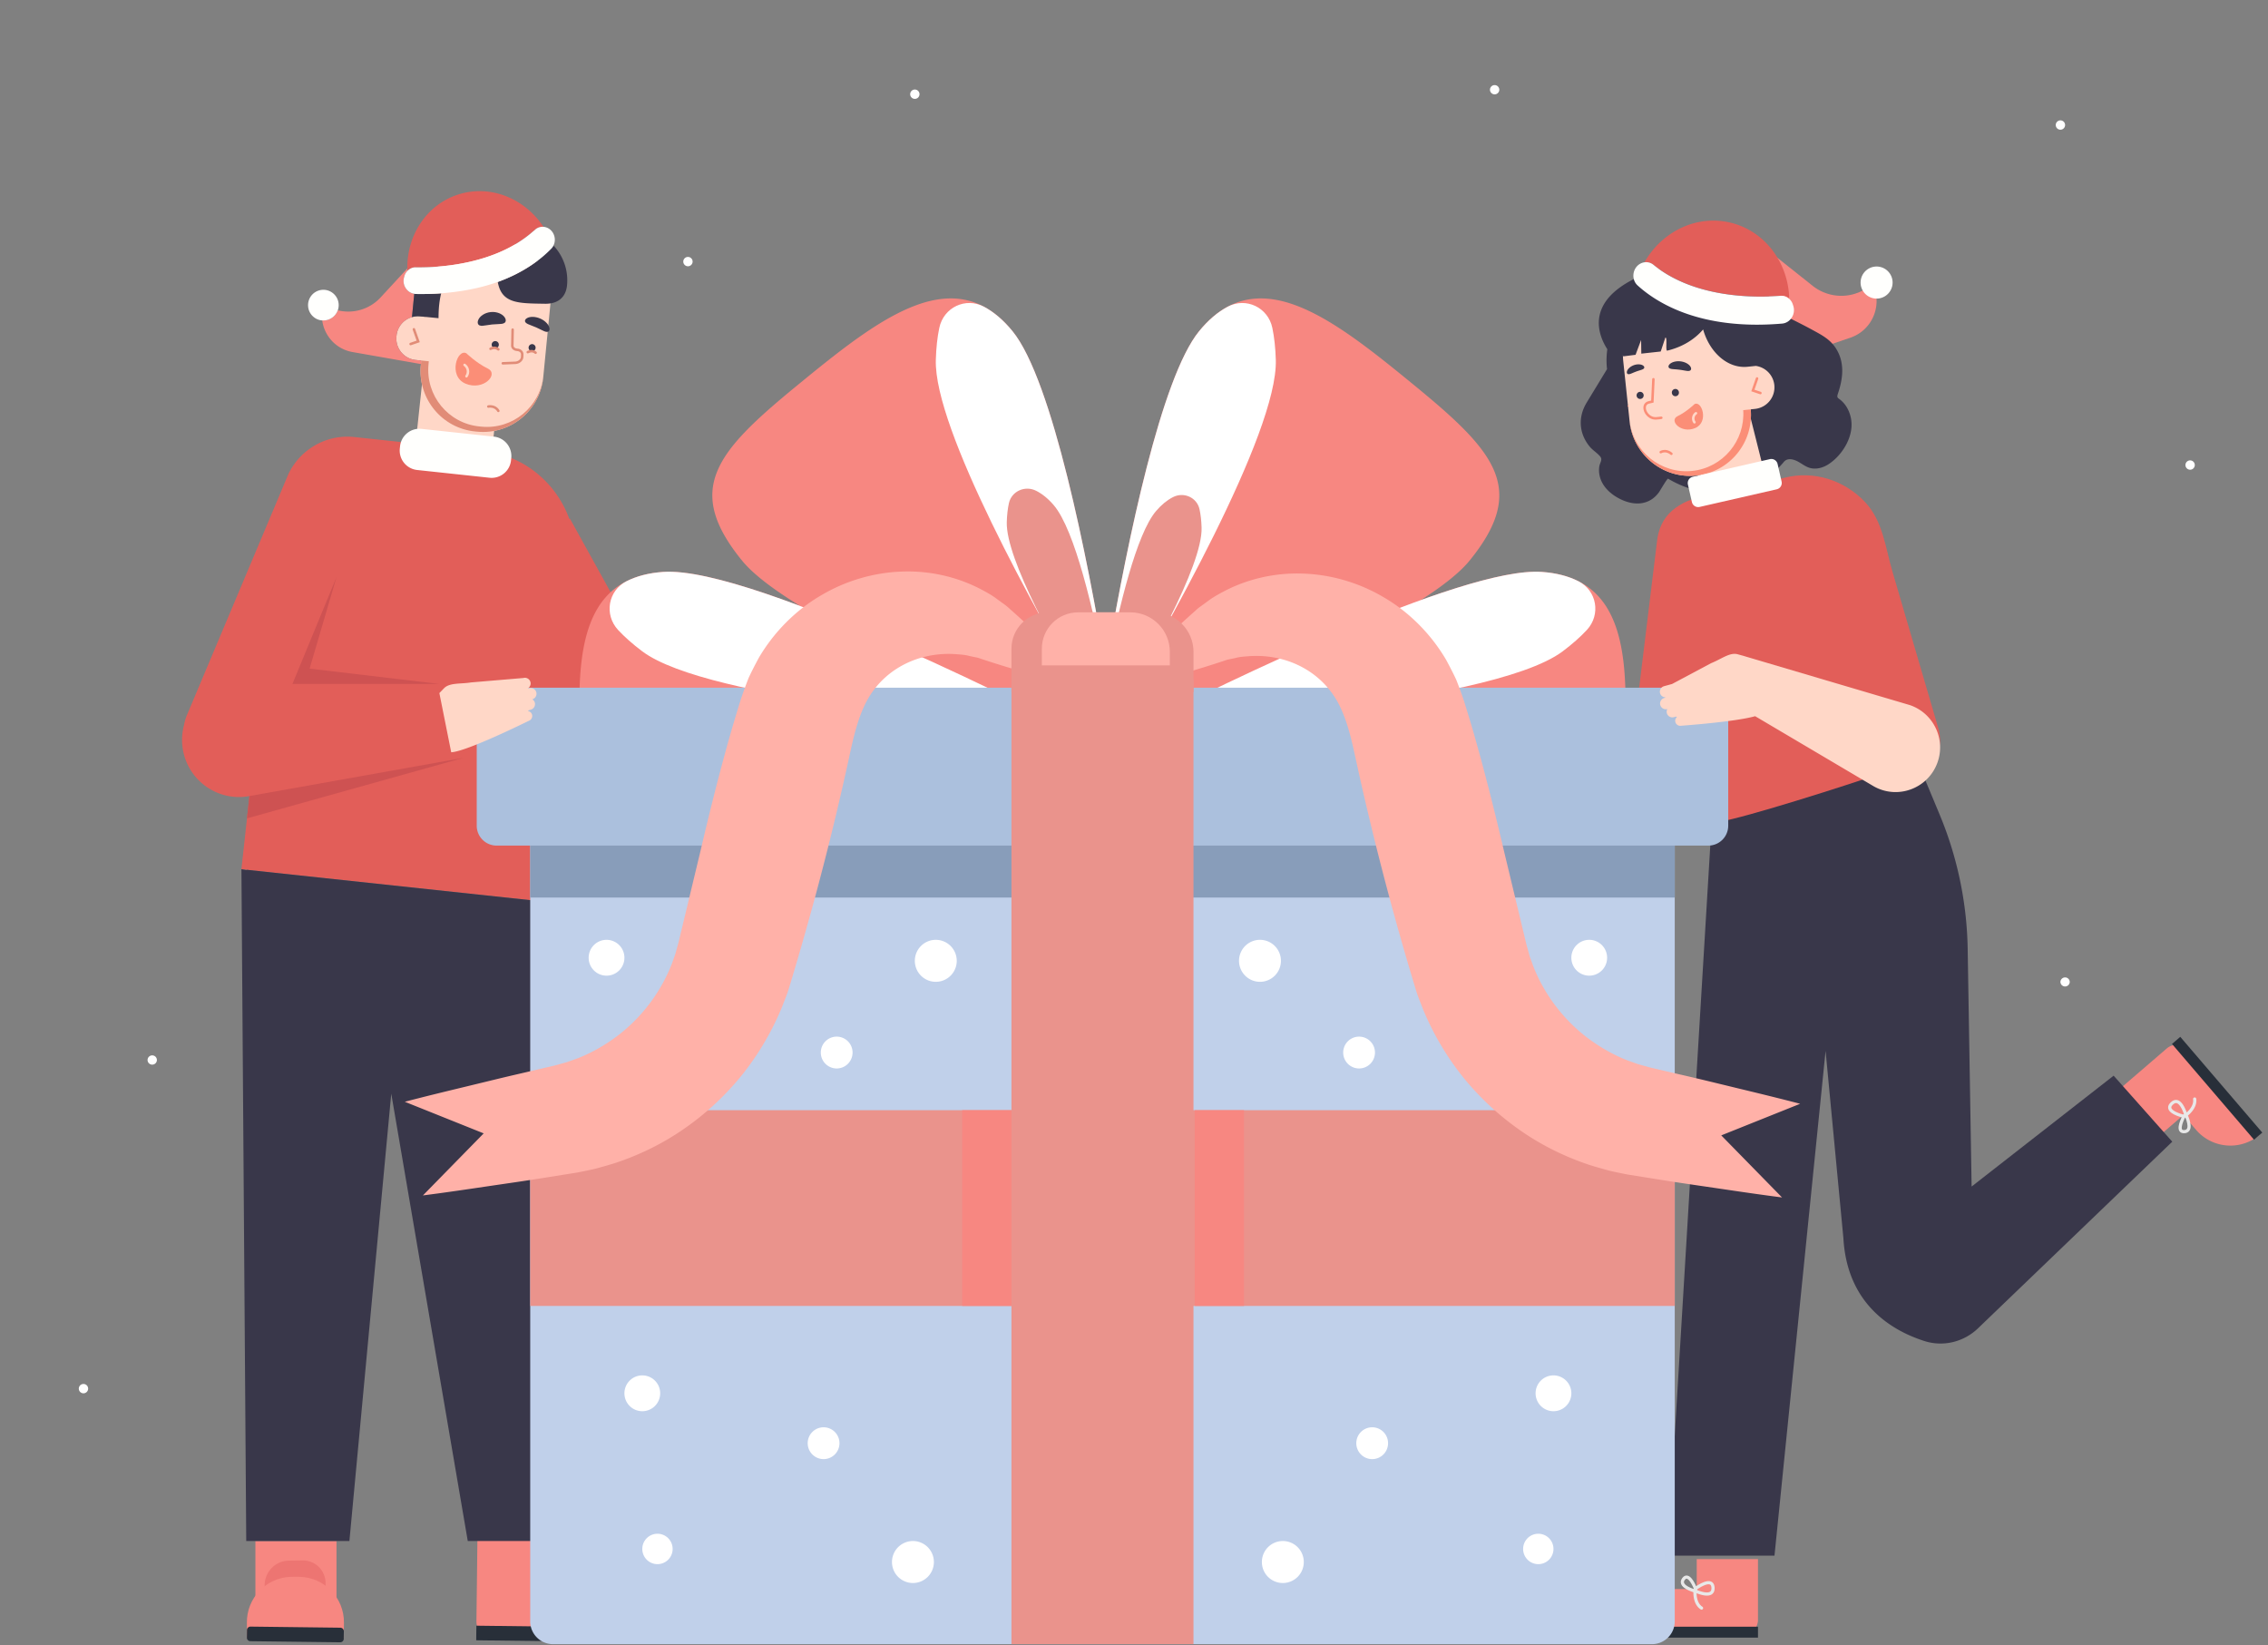 <svg xmlns="http://www.w3.org/2000/svg" width="455" height="330">
  <rect width="100%" height="100%" fill="#808080" stroke="none"/>
  <g fill="none" fill-rule="evenodd">
    <path fill="#FFF" d="M438.441 93.239a.936.936 0 1 0 1.87 0 .936.936 0 0 0-1.87 0M413.357 196.94a.934.934 0 1 0 1.869 0 .936.936 0 0 0-1.869 0m-.936-171.86a.936.936 0 1 0 1.872 0 .936.936 0 0 0-1.872 0m-113.507-7.12a.936.936 0 1 0 1.871 0 .936.936 0 0 0-1.87 0m-116.317.936a.936.936 0 1 0 1.872.003.936.936 0 0 0-1.872-.003M137.08 52.429a.936.936 0 1 0 1.87 0 .936.936 0 0 0-1.87 0M29.604 212.587a.936.936 0 1 0 1.871 0 .936.936 0 0 0-1.87 0m-13.794 65.954a.936.936 0 1 0 1.872.003.936.936 0 0 0-1.872-.003"/>
    <path fill="#FFD7C7" d="M100.225 48.268l-.385-.039c-.06-.005-.118-.002-.177-.007-.061-.008-.118-.02-.178-.027l-.41-.04c-6.669-.657-12.605 4.23-13.26 10.912l-.44 4.5-1.112-.11a4.275 4.275 0 0 0-1.614.156 4.312 4.312 0 0 0-3.1 3.724l-.015.145a4.32 4.32 0 0 0 3.871 4.724l1.113.11-.07.713-.022.229a12.151 12.151 0 0 0 .23 3.804l-1.364 12.79c-.444 4.164 2.564 7.9 6.72 8.346l.255.027c4.156.444 7.884-2.57 8.329-6.735l.538-5.057c5.173-.965 9.31-5.246 9.85-10.758l.412-4.216.302-3.093.748-7.624c.615-6.274-3.962-11.859-10.221-12.474"/>
    <path fill="#39374A" d="M100.073 69.178a.718.718 0 1 1-1.428-.14.718.718 0 0 1 1.428.14"/>
    <path stroke="#E18C77" stroke-linecap="round" stroke-width=".5" d="M102.843 66.119l-.066 3.314c.082.421.478.72.987.74.591.025 1.02.418 1.008.926l-.014.485c-.017.618-.645 1.162-1.373 1.191l-2.519.1"/>
    <path fill="#39374A" d="M107.449 69.813a.715.715 0 0 1-.783.644.719.719 0 0 1 .14-1.43c.394.04.682.391.643.786"/>
    <path stroke="#E18C77" stroke-linecap="round" stroke-width=".5" d="M97.966 81.545s1.336-.277 2.009.873"/>
    <path fill="#39374A" d="M96.222 65.278c.363.144.807.048 1.24-.017.434-.075.874-.138 1.256-.176.385-.038.827-.065 1.269-.077.435-.024.891-.019 1.215-.232.313-.2.402-.693-.044-1.242-.42-.536-1.435-1.064-2.706-.94-1.27.132-2.152.85-2.45 1.46-.32.626-.129 1.091.22 1.224m13.517 1.295c-.353-.001-.723-.208-1.09-.385-.368-.188-.74-.367-1.07-.511-.33-.144-.715-.298-1.101-.44-.38-.15-.784-.283-1.02-.54-.231-.243-.197-.638.323-.913.494-.274 1.513-.36 2.606.115 1.09.48 1.705 1.283 1.828 1.826.136.565-.137.853-.476.848"/>
    <path stroke="#E18C77" stroke-linecap="round" stroke-width=".5" d="M83.032 66.051l.866 2.432-1.525.523"/>
    <path fill="#FB8E77" d="M93.58 70.878s1.984 1.93 4.285 3.053c2.3 1.122-.893 4.534-4.468 3.024-3.571-1.51-1.653-7.126.183-6.077"/>
    <path stroke="#FFD7C7" stroke-linecap="round" stroke-width=".5" d="M93.198 73.192c.737.525.91 1.549.386 2.288"/>
    <path stroke="#E18C77" stroke-linecap="round" stroke-width=".5" d="M98.402 69.968s.877-.507 1.572.112m5.906.556s.878-.507 1.572.112"/>
    <path fill="#E18C77" d="M109.016 75.336c-.614 6.273-6.186 10.859-12.446 10.242l-.384-.037c-6.26-.616-10.835-6.2-10.22-12.474l.059-.604-1.507-.148-.093.944c-.655 6.682 4.22 12.632 10.889 13.288l.41.04c6.668.657 12.604-4.23 13.26-10.912l.715-7.308-.683 6.969z"/>
    <path fill="#F78781" d="M83.405 72.206a4.32 4.32 0 0 1-3.87-4.723l.015-.146a4.315 4.315 0 0 1 3.099-3.725l.46-4.685c-1.43-.212-2.444-1.71-2.065-3.21l.079-.309a2.38 2.38 0 0 1 .66-1.115c-.022-.149-.034-.302-.048-.452l-5.379 5.82a8.835 8.835 0 0 1-8.596 2.583 3.064 3.064 0 0 1-3.115 2.027c.411 3.096 2.761 5.761 6.066 6.342l13.736 2.417.07-.715-1.112-.109z"/>
    <path fill="#FFFFFD" d="M67.76 62.244c.01-.03.027-.055.037-.086a3.08 3.08 0 0 0-1.974-3.878 3.071 3.071 0 0 0-3.871 1.979 3.082 3.082 0 0 0 1.975 3.88c.238.076.48.114.717.132a3.064 3.064 0 0 0 3.116-2.027"/>
    <path fill="#39374A" d="M111.034 49.251c-.107.212-.24.415-.414.596-1.99 2.061-5.401 4.774-10.759 6.707.775 4.39 4.154 4.29 9.501 4.375 2.49.04 4.152-1.225 4.396-3.705a10.167 10.167 0 0 0-2.724-7.973M84.263 63.458l1.112.108 1.506.15 1.077.105c.006 0 .014.004.02.004 0-2.017.195-3.656.531-4.988a55.945 55.945 0 0 1-5.11.132c-.1-.003-.194-.028-.29-.042l-.46 4.685a4.303 4.303 0 0 1 1.614-.154"/>
    <path fill="#E25E59" d="M57.985 94.828c2.35-4.653 7.33-7.642 12.794-7.193l.329.031 25.758 2.758c8.042.861 14.501 6.214 17.212 13.296l.134.361.124-.058 10.667 19.282a40.57 40.57 0 0 0 8.173 10.349l.52.465 20.571 18.847c.717.656.413 1.83-.491 2.077l-.121.027-14.465 2.513a3.077 3.077 0 0 1-1.944-.3l-.196-.11-25.166-15.467-4.77 38.932-58.68-6.284 1.604-14.677-.435.078c-6.282.917-12.086-3.47-12.964-9.733l-.038-.295a11.43 11.43 0 0 1 .303-4.24c.078-.42.18-.84.307-1.257l.135-.417 20.624-48.99.015.005zm34-55.83c6.433-2.03 13.293.81 17.04 6.5a2.205 2.205 0 0 0-1.543.46l-.143.124c-.177.164-.369.309-.55.467-7.36 6.387-18.229 7.1-22.908 7.078l-.513-.003c-.616-.01-1.166.253-1.586.67-.02-.15-.033-.302-.047-.453-.006-.073-.022-.143-.022-.218.017-6.625 3.99-12.643 10.271-14.625z"/>
    <path fill="#FFFFFD" d="M111.034 49.251c.66-1.303.09-3.056-1.366-3.611a2.282 2.282 0 0 0-.643-.142 2.203 2.203 0 0 0-1.685.583c-.179.165-.369.31-.552.468-7.477 6.491-18.578 7.122-23.129 7.077-.094-.001-.202 0-.291-.002-.617-.01-1.166.254-1.586.669a2.375 2.375 0 0 0-.659 1.116l-.079.308c-.38 1.5.635 2.998 2.065 3.21.096.014.19.04.29.042a56.166 56.166 0 0 0 5.11-.131c.9-.064 1.748-.164 2.59-.267 3.364-.416 6.285-1.125 8.762-2.017 5.358-1.933 8.769-4.646 10.759-6.707.174-.18.307-.384.414-.596"/>
    <path fill="#F78781" d="M129.355 325.516c.06-5.034-3.962-9.165-8.986-9.226l-8.247-.1.097-8.025-16.43-.199-.208 17.283a2.925 2.925 0 0 0 2.886 2.965l13.506.163 17.345.21.037-3.07z"/>
    <path fill="#282F39" d="M129.307 329.432l-33.772-.41.035-2.928 33.772.41z"/>
    <path stroke="#E8E8E8" stroke-linecap="round" stroke-linejoin="round" stroke-width=".637" d="M112.93 316.632c-.32.098-.582-.296-.431-.645.628-1.447 2.01-4.072 3.192-2.453 1.194 1.634-1.395 2.678-2.76 3.098z"/>
    <path stroke="#E8E8E8" stroke-linecap="round" stroke-linejoin="round" stroke-width=".637" d="M107.76 315.792c.165-2.53 3.045-.87 4.474.119.223.154.27.468.167.702a.486.486 0 0 1-.263.259c-1.543.592-4.541 1.431-4.378-1.08m4.811.985s.252 3.23-1.804 4.501"/>
    <path fill="#F78781" d="M51.239 326.864h16.269v-17.756H51.239z"/>
    <path fill="#ED7572" d="M53.128 320.564l12.216-.148-.034-2.934a4.528 4.528 0 0 0-4.577-4.477l-2.768.033a4.936 4.936 0 0 0-4.867 5l.03 2.526z"/>
    <path fill="#F78781" d="M59.655 316.276c.151-.002.301.004.449.016l-.086-.002c5.022.061 9.045 4.191 8.984 9.226l-.037 3.072-9.7-.118-9.7.118-.037-3.072c-.06-4.946 3.822-9.02 8.72-9.219l.794-.017.613-.004z"/>
    <path fill="#282F39" d="M68.245 329.423l-18.017-.218a.71.71 0 0 1-.7-.719l.018-1.507a.71.71 0 0 1 .718-.703l18.017.22a.71.71 0 0 1 .7.72l-.019 1.505a.708.708 0 0 1-.717.702"/>
    <path fill="#39374A" d="M107.114 180.637l-57.643-6.172-.007.062-1.029-.173.964 134.754h20.697l8.397-89.735 15.349 89.735h21.631z"/>
    <path fill="#CE5252" d="M50.039 159.678l42.885-7.654-43.376 12.133zm17.469-43.911l-8.844 21.429h29.482l-26.033-3.082z"/>
    <path fill="#FFFFFD" d="M98.216 95.83l-14.534-1.556a3.915 3.915 0 0 1-3.471-4.312l.048-.457a3.911 3.911 0 0 1 4.303-3.478l14.533 1.556a3.913 3.913 0 0 1 3.471 4.311l-.048.456a3.91 3.91 0 0 1-4.302 3.48"/>
    <path fill="#F78781" d="M352.682 312.736v12.19a2.927 2.927 0 0 1-2.75 2.923l-.172.005h-22.338c0-4.947 3.931-8.972 8.832-9.111l.264-.004h3.876v-6.003h12.288zm82.022-102.44a2.92 2.92 0 0 1 3.992.172l.13.142 14.55 16.986a9.08 9.08 0 0 1-12.636-.766l-.188-.212-2.525-2.948-4.545 3.91-8.005-9.343 9.227-7.941z"/>
    <path fill="#282F39" d="M453.855 227.184L437.4 207.977l-1.659 1.426 16.456 19.208z"/>
    <path stroke="#E8E8E8" stroke-linecap="round" stroke-linejoin="round" stroke-width=".637" d="M438.668 223.924c-.098-.233-.451-.193-.576.06-.526 1.057-1.364 3.11.129 3.012 1.506-.098.862-2.087.447-3.072z"/>
    <path stroke="#E8E8E8" stroke-linecap="round" stroke-linejoin="round" stroke-width=".637" d="M435.703 221.355c-1.368 1.31.966 2.168 2.217 2.514.196.055.398-.069.481-.241a.363.363 0 0 0 .022-.276c-.403-1.172-1.362-3.298-2.72-1.997m2.874 2.292s1.97-1.407 1.71-3.2"/>
    <path fill="#282F39" d="M327.423 328.486h25.26v-2.19h-25.26z"/>
    <path stroke="#E8E8E8" stroke-linecap="round" stroke-linejoin="round" stroke-width=".637" d="M339.784 319.062c.239.077.44-.217.33-.479-.458-1.088-1.467-3.064-2.366-1.864-.906 1.21 1.019 2.016 2.036 2.343z"/>
    <path stroke="#E8E8E8" stroke-linecap="round" stroke-linejoin="round" stroke-width=".637" d="M343.66 318.48c-.101-1.893-2.27-.678-3.347.048-.17.114-.206.349-.13.522a.353.353 0 0 0 .194.198c1.147.456 3.382 1.112 3.282-.768m-3.607.693s-.218 2.414 1.308 3.383"/>
    <path fill="#39374A" d="M424.031 215.765l-28.491 22.239-.789-47.665a73.18 73.18 0 0 0-5.617-26.927l-5.072-12.171-40.336 8.218-9.195 152.585h21.462l10.25-101.253 3.576 37.59c.754 13.268 9.749 18.534 16.249 20.612 3.768 1.207 7.891.2 10.747-2.544l38.98-37.443-11.764-13.241z"/>
    <path fill="#F78781" d="M358.435 64.638l5.645 5.526 7.136-2.426c4.456-1.513 6.548-6.627 4.432-10.839a9.234 9.234 0 0 1-12 .43l-8.952-7.114 3.739 14.423z"/>
    <path fill="#FFFFFD" d="M379.309 55.16a3.222 3.222 0 0 1-1.317 4.355 3.205 3.205 0 0 1-4.344-1.321 3.22 3.22 0 0 1 1.316-4.353 3.207 3.207 0 0 1 4.345 1.32"/>
    <path fill="#39374A" d="M368.61 79.588c-.024-.143.012-.338.116-.646 1.037-3.067 1.402-6.302-.46-9.142-1.174-1.788-2.86-2.636-4.667-3.627-2.23-1.221-4.533-2.314-6.789-3.487 0 0-5.528-13.687-21.437-9.47-18.413 4.883-15.039 13.532-12.92 16.833-.314 2.315-.049 3.985-.049 3.985l-4.082 6.711c-1.768 2.907-1.57 6.18.574 8.81.613.752 1.488 1.258 2.097 1.975.592.7-.02 1.182-.153 2.087-.154 1.066.061 2.186.554 3.14.781 1.51 2.181 2.627 3.706 3.374 2.83 1.389 5.87 1.224 7.765-1.46.139-.196 1.618-2.75 1.78-2.654 3.804 2.252 8.116 3.33 12.508 2.66 4.144-.634 8.034-2.767 10.71-6.015.746-.906 2.013-.533 2.897-.043.73.405 1.4.937 2.194 1.197 1.31.428 2.779.03 3.93-.732 2.377-1.577 4.316-4.47 4.548-7.342a6.882 6.882 0 0 0-.786-3.783 5.842 5.842 0 0 0-1.214-1.569c-.47-.424-.773-.503-.821-.802"/>
    <path fill="#E25E59" d="M331.697 53.107c8.428 6.866 20.853 6.608 25.502 6.227a2.311 2.311 0 0 1 1.7.561c.015-.223.041-.445.025-.675-.468-6.907-5.018-12.908-11.701-14.545-6.847-1.677-13.803 1.753-17.323 7.94a2.304 2.304 0 0 1 1.797.492"/>
    <path fill="#FFFFFD" d="M359.764 61.358l-.102-.318a2.518 2.518 0 0 0-.765-1.146 2.309 2.309 0 0 0-1.699-.56c-4.648.38-17.073.64-25.5-6.226a2.307 2.307 0 0 0-1.798-.494 2.43 2.43 0 0 0-.66.193c-1.723.787-2.095 3.187-.708 4.45 3.95 3.591 12.757 9.04 28.999 7.65 1.647-.14 2.764-1.909 2.233-3.55"/>
    <path fill="#FFD7C7" d="M355.96 77.233a4.336 4.336 0 0 0-3.708-3.836l-1.649.17c-3.942.408-7.6-2.808-8.927-7.483-1.696 1.977-4.118 3.506-7.193 4.25-.415.101.064-2.701-.38-2.628l-.934 2.803-3.893.425-.038-2.74-1.115 2.974-2.485.315-.05-.306c-.001.407.018.817.061 1.23l.748 7.086.186 1.751.343 3.258c.71 6.722 6.722 11.596 13.43 10.885.28-.03.554-.082.827-.13l1.9 7.563c.844 3.353 4.24 5.388 7.588 4.544 3.347-.845 5.375-4.25 4.533-7.603l-3.956-15.749c.04-.625.037-1.259-.022-1.902l.874-.092a4.349 4.349 0 0 0 3.86-4.785"/>
    <path fill="#FB8E77" d="M339.505 94.46c-6.296.668-11.94-3.907-12.606-10.217l-.502-4.75.529 5.01c.71 6.721 6.722 11.595 13.43 10.884 6.646-.704 11.474-6.628 10.87-13.277l-1.503.16c.411 6.128-4.071 11.54-10.218 12.19"/>
    <path fill="#39374A" d="M335.41 78.842a.71.71 0 0 0 .78.633.71.71 0 0 0 .63-.783.71.71 0 1 0-1.41.15m-7.074.576a.71.71 0 0 0 1.411-.15.71.71 0 1 0-1.41.15"/>
    <path stroke="#FB8E77" stroke-linecap="round" stroke-width=".5" d="M333.288 83.802c-.803.088-1.438.28-2.198-.168-.706-.418-1.303-1.314-1.116-2.16.083-.375.389-.662.76-.747l.76-.174.21-4.48m3.607 14.952s-.974-.937-2.142-.33"/>
    <path fill="#39374A" d="M338.952 74.377c-.293.085-.65.005-1-.052-.35-.065-.703-.123-1.012-.161-.31-.04-.668-.072-1.023-.096-.352-.03-.719-.04-.979-.197-.252-.145-.32-.48.045-.838.343-.349 1.168-.672 2.192-.545 1.023.131 1.731.646 1.966 1.068.253.434.095.742-.189.821m-12.248.682c.246.014.511-.114.775-.222.263-.114.53-.222.767-.31a16.1 16.1 0 0 1 .784-.258c.272-.087.558-.162.733-.33.172-.16.164-.436-.185-.65-.333-.213-1.038-.316-1.819-.033-.778.288-1.24.819-1.349 1.193-.121.387.057.598.294.61"/>
    <path stroke="#FB8E77" stroke-linecap="round" stroke-width=".5" d="M352.496 75.915l-.839 2.414 1.512.505"/>
    <path fill="#FB8E77" d="M339.937 81.066s-1.566 1.524-3.383 2.41c-1.816.885.705 3.58 3.526 2.387 2.82-1.192 1.307-5.626-.143-4.797"/>
    <path stroke="#FFD7C7" stroke-linecap="round" stroke-width=".5" d="M340.238 82.893a1.296 1.296 0 0 0-.304 1.805"/>
    <path fill="#E25E59" d="M388.688 145.48c-2.141-7.308-4.281-14.618-6.424-21.927-.857-2.927-1.706-5.86-2.572-8.785-1.443-4.86-1.916-10.25-5.561-14.095-4.126-4.352-10.242-6.33-16.054-4.859-1.627.411-3.284.723-4.923 1.084-3.457.76-6.916 1.523-10.374 2.284-6.26 1.379-9.9 4.1-10.398 9.743l-4.05 33.225 10.941.41c2.329 10.058 4.507 19.683 4.903 22.185.149.946 19.758-5.093 31.421-8.991 2.052 1.677 4.897 2.28 7.577 1.326 4.72-1.676 7.186-6.87 5.514-11.6"/>
    <path fill="#FFFFFD" d="M356.446 98.146l-15.473 3.537a1.292 1.292 0 0 1-1.548-.974l-.802-3.52a1.298 1.298 0 0 1 .972-1.553l15.474-3.538c.697-.16 1.39.277 1.548.974l.802 3.523a1.295 1.295 0 0 1-.973 1.55"/>
    <path fill="#F78781" d="M282.21 76.04l2.435 1.996c15.625 12.894 21.673 20.323 10.16 34.434-1.969 2.414-5.403 5.099-9.755 7.896l1.176-.42c9.563-3.385 18.008-5.588 23.105-5.226 17.773 1.262 17.595 18.932 16.233 39.012l-.176 2.522c-1.491 21.1-3.788 30.743-22.3 29.429-16.797-1.193-64.819-32.946-73.572-38.819l-3.546 1.417a609.2 609.2 0 0 1-1.742.687l.279 1.95-2.659-1.02-2.665 1.02.278-1.95-2.817-1.113c-1.024-.408-2.131-.85-3.308-1.326l-2.113 1.413c-11.895 7.913-56.008 36.608-71.96 37.74-17.957 1.275-20.657-7.76-22.164-27.56l-.27-3.761c-1.399-20.339-1.767-38.366 16.19-39.641 5.87-.417 16.181 2.569 27.527 6.841-5.255-3.226-9.413-6.335-11.661-9.091-11.631-14.255-5.34-21.691 10.642-34.83l1.954-1.6c15.77-12.874 30.254-23.572 41.649-9.605 8.026 9.837 15.062 45.662 18.716 67.376l.573-3.358c3.785-21.874 10.516-54.672 18.14-64.018 11.395-13.967 25.88-3.269 41.65 9.605z"/>
    <path fill="#FFF" d="M255.249 65.752c.395 1.874.626 4.01.7 6.442.433 14.669-22.704 55.196-32.488 71.646l.92 6.177.126.9-1.908-3.125c-.233-.384-.484-.8-.752-1.246l-2 3.294c-.43.701-.664 1.077-.664 1.077l.536-3.708c.143-.962.313-2.092.509-3.367l-1.897-3.21c-10.577-18.012-30.997-54.65-30.589-68.438.073-2.432.303-4.568.7-6.442.862-4.09 5.276-6.197 8.958-4.23 1.986 1.062 3.898 2.666 5.73 4.913 8.026 9.837 15.062 45.662 18.716 67.376l.573-3.358c3.785-21.874 10.516-54.673 18.14-64.018 1.832-2.247 3.745-3.851 5.731-4.912 3.681-1.968 8.095.139 8.959 4.23zm-122.23 48.968c18.512-1.315 81.194 31.215 81.194 31.215l-2.393-.154c-12.451-.838-69.775-5.197-82.98-15.14-1.942-1.462-3.548-2.884-4.849-4.287-2.836-3.065-2.008-7.895 1.719-9.776 2.01-1.013 4.421-1.653 7.309-1.858zm176.314 0c2.886.205 5.299.845 7.308 1.858 3.727 1.881 4.555 6.71 1.718 9.776-1.3 1.403-2.907 2.825-4.848 4.287-14.837 11.172-85.373 15.294-85.373 15.294l2.943-1.504c12.607-6.382 62.145-30.855 78.252-29.711z"/>
    <path fill="#EA938C" d="M202.403 100.937c.528-2.4 3.235-3.636 5.491-2.481 1.217.623 2.389 1.565 3.512 2.882 4.245 4.982 8.038 21.322 10.437 33.895l.307-1.588c2.338-11.952 5.849-26.505 9.752-31.11 1.092-1.287 2.23-2.206 3.41-2.813 2.191-1.126 4.818.079 5.332 2.421.235 1.074.372 2.297.416 3.691.235 7.664-11.205 27.656-17.633 38.256l.494 3.014c.381 2.383.586 3.813.586 3.813l-1.63-2.565c-.31-.494-.658-1.051-1.038-1.664l-2.656 4.23.39-2.584c.173-1.114.402-2.548.682-4.218l-1.419-2.342c-6.748-11.229-17.088-29.693-16.86-37.055.043-1.428.186-2.681.427-3.782z"/>
    <path fill="#C0D0EA" d="M331.411 329.8H110.94a4.576 4.576 0 0 1-4.57-4.582V163.782a4.576 4.576 0 0 1 4.57-4.58h220.472a4.578 4.578 0 0 1 4.572 4.58v161.436a4.577 4.577 0 0 1-4.572 4.582"/>
    <path fill="#889DBA" d="M106.368 180.032h229.615v-20.83H106.368z"/>
    <path fill="#ABC0DD" d="M342.725 169.616h-243.1a3.99 3.99 0 0 1-3.985-3.994v-23.68a3.99 3.99 0 0 1 3.985-3.995h243.1a3.99 3.99 0 0 1 3.986 3.994v23.68a3.99 3.99 0 0 1-3.986 3.995"/>
    <path fill="#FFF" d="M183.15 309.108a4.21 4.21 0 0 1 4.204 4.213 4.208 4.208 0 0 1-4.204 4.212 4.208 4.208 0 0 1-4.203-4.212 4.21 4.21 0 0 1 4.203-4.213zm74.209 0a4.21 4.21 0 0 1 4.204 4.213 4.208 4.208 0 0 1-4.204 4.212 4.208 4.208 0 0 1-4.204-4.212 4.21 4.21 0 0 1 4.204-4.213zm-125.46-1.459a3.046 3.046 0 0 1 3.043 3.05 3.046 3.046 0 0 1-3.043 3.05 3.046 3.046 0 0 1-3.042-3.05 3.046 3.046 0 0 1 3.042-3.05zm176.711 0a3.047 3.047 0 0 1 3.043 3.05 3.047 3.047 0 0 1-3.043 3.05 3.046 3.046 0 0 1-3.043-3.05 3.046 3.046 0 0 1 3.043-3.05zm-143.385-21.355a3.19 3.19 0 0 1 3.187 3.195 3.19 3.19 0 0 1-3.187 3.192 3.19 3.19 0 0 1-3.186-3.192 3.19 3.19 0 0 1 3.186-3.195zm110.06 0a3.19 3.19 0 0 1 3.185 3.195 3.19 3.19 0 0 1-3.186 3.192 3.189 3.189 0 0 1-3.186-3.192 3.19 3.19 0 0 1 3.186-3.195zm-146.427-10.41a3.59 3.59 0 0 1 3.585 3.595 3.59 3.59 0 0 1-3.585 3.593 3.59 3.59 0 0 1-3.589-3.593 3.59 3.59 0 0 1 3.589-3.595zm182.795 0a3.592 3.592 0 0 1 3.588 3.595 3.591 3.591 0 0 1-3.588 3.593 3.59 3.59 0 0 1-3.587-3.593 3.59 3.59 0 0 1 3.587-3.595zm-143.8-67.95a3.189 3.189 0 0 1 3.186 3.193 3.19 3.19 0 0 1-3.185 3.194 3.19 3.19 0 0 1-3.186-3.194 3.189 3.189 0 0 1 3.186-3.193zm104.803 0a3.19 3.19 0 0 1 3.187 3.193 3.19 3.19 0 0 1-3.187 3.194 3.19 3.19 0 0 1-3.186-3.194 3.19 3.19 0 0 1 3.186-3.193zm-84.92-19.419a4.21 4.21 0 0 1 4.203 4.213 4.21 4.21 0 0 1-4.203 4.213 4.208 4.208 0 0 1-4.203-4.213 4.208 4.208 0 0 1 4.203-4.213zm65.038 0a4.21 4.21 0 0 1 4.203 4.213 4.21 4.21 0 0 1-4.203 4.213 4.21 4.21 0 0 1-4.204-4.213 4.21 4.21 0 0 1 4.204-4.213zm-131.092 0a3.592 3.592 0 0 1 3.587 3.596 3.59 3.59 0 0 1-3.587 3.595 3.59 3.59 0 0 1-3.588-3.595 3.592 3.592 0 0 1 3.588-3.595zm197.145 0a3.592 3.592 0 0 1 3.588 3.596 3.59 3.59 0 0 1-3.588 3.595 3.59 3.59 0 0 1-3.586-3.595 3.591 3.591 0 0 1 3.586-3.595z"/>
    <path fill="#EA938C" d="M202.917 329.8h36.516V136.36h-36.516z"/>
    <path fill="#EA938C" d="M106.368 261.955h229.615v-39.264H106.368z"/>
    <path fill="#F78781" d="M193.033 261.955h9.884v-39.264h-9.884zm46.647 0h9.883v-39.264h-9.883z"/>
    <path fill="#FFB1A8" d="M261.47 115.056c5.59.2 11.237 1.83 16.232 4.813 5.022 2.94 9.369 7.296 12.418 12.486.708 1.317 1.41 2.658 2.04 4.022a87.158 87.158 0 0 1 1.536 4.215 354.93 354.93 0 0 1 1.816 5.988c2.307 8.016 4.334 16.104 6.236 24.223l4.474 18.624c.087.34.163.577.24.862l.302 1.1c.187.74.503 1.435.735 2.16 2.168 5.684 5.956 10.779 10.848 14.536 2.455 1.86 5.152 3.434 8.046 4.578l2.201.784 2.258.634 6.008 1.407c2.03.461 4.055.942 6.079 1.43l6.072 1.473c4.048.977 8.095 1.96 12.128 3.016l-15.826 6.338 12.194 12.449c-4.135-.531-8.257-1.135-12.375-1.745l-6.18-.906c-2.06-.305-4.12-.617-6.173-.95l-6.24-.994c-1.273-.253-2.55-.502-3.813-.81l-1.88-.527a59.802 59.802 0 0 1-1.871-.559c-4.953-1.632-9.703-3.964-14-6.974a55.655 55.655 0 0 1-11.502-10.719 55.961 55.961 0 0 1-8.009-13.614c-.463-1.235-.993-2.45-1.377-3.715a592.913 592.913 0 0 1-11.393-43.219l-1.052-4.79c-.664-2.98-1.415-5.946-2.7-8.707-3.318-7.128-10.658-10.896-18.387-10.342l-.38.03c-.79.062-1.606.126-2.387.352l-1.226.254c-.386.048-.975.3-1.453.44a201.873 201.873 0 0 1-6.104 1.906c-4.11 1.202-8.26 2.337-12.564 3.2l-.783-1.366c2.907-3.295 5.97-6.321 9.07-9.279 1.556-1.47 3.124-2.92 4.712-4.332.433-.362.715-.686 1.272-1.08l1.566-1.143c1.042-.793 2.188-1.426 3.366-2.042 4.704-2.457 10.239-3.73 15.827-3.507zm-80.59-.405c5.588-.222 11.122 1.05 15.827 3.508 1.01.527 1.995 1.067 2.912 1.71l2.02 1.474c.556.395.838.719 1.271 1.081a205.077 205.077 0 0 1 4.712 4.332c2.757 2.63 5.483 5.311 8.097 8.19l.975 1.089-.785 1.366c-4.304-.865-8.453-1.998-12.563-3.2-2.05-.607-4.088-1.24-6.104-1.907-.41-.12-.902-.321-1.277-.407l-.177-.032-1.225-.254c-.65-.188-1.326-.264-1.99-.32l-.397-.031c-7.866-.707-15.396 3.066-18.767 10.311-1.583 3.397-2.354 7.106-3.152 10.77-3.367 15.46-7.397 30.813-11.994 45.946-.383 1.263-.913 2.478-1.377 3.714a55.982 55.982 0 0 1-8.007 13.616 55.655 55.655 0 0 1-11.504 10.717c-4.295 3.012-9.047 5.343-14 6.974-1.239.397-2.5.733-3.75 1.087a68.73 68.73 0 0 1-2.858.62l-.955.19-6.24.995c-4.108.665-8.233 1.248-12.353 1.855-3.09.457-6.18.912-9.276 1.334l-3.099.41 12.193-12.448-15.826-6.34c4.033-1.055 8.08-2.037 12.13-3.014l6.07-1.473c1.013-.245 2.025-.487 3.038-.726l3.043-.705 6.007-1.407 2.258-.633 2.201-.785c2.893-1.144 5.59-2.717 8.046-4.577 4.891-3.757 8.68-8.852 10.849-14.536.185-.58.424-1.142.608-1.721l.126-.439.301-1.102c.092-.331.18-.598.285-1.04l.047-.202 4.383-18.242c1.902-8.12 3.928-16.207 6.236-24.223.593-2 1.186-3.998 1.817-5.99a86.59 86.59 0 0 1 1.534-4.213c.63-1.366 1.332-2.705 2.04-4.022 3.05-5.191 7.396-9.546 12.419-12.486 4.994-2.983 10.642-4.615 16.23-4.814z"/>
    <path fill="#EA938C" d="M231.522 122.828h-21.335c-4.014 0-7.27 3.262-7.27 7.286v8.708h36.524v-8.056c0-4.384-3.545-7.938-7.92-7.938"/>
    <path fill="#FFB1A8" d="M226.772 122.828h-10.49c-4.016 0-7.27 3.262-7.27 7.286v3.349h25.68v-2.697c0-4.384-3.545-7.938-7.92-7.938"/>
    <path fill="#FFD7C7" d="M107.59 138.854a1.148 1.148 0 0 0-1.411-.798l-.134.035a3.677 3.677 0 0 0-.155-.019c.428-.26.666-.77.523-1.275a1.149 1.149 0 0 0-1.411-.8l-10.49.887c-2.137.346-4.322.019-5.44 1.178l-.926.961 2.375 11.874c3.148-.145 15.585-6.322 15.585-6.322.526-.192.798-.782.605-1.31a1.003 1.003 0 0 0-.763-.63c.02-.055.028-.086.028-.086.022-.021.036-.04.055-.06l.492-.151c.604-.187.945-.833.76-1.437a1.138 1.138 0 0 0-.502-.63l.013-.003a1.15 1.15 0 0 0 .796-1.414m275.571 2.581l-33.292-9.844-.003-.008-.244-.066-.003-.002-1.04-.282c-1.553-.421-3.261.98-5.274 1.781l-7.857 4.186-1.605.44c-.608.165-.97.8-.805 1.41.139.507.603.824 1.104.826-.043.03-.082.064-.124.097l-.134.037c-.608.166-.97.8-.804 1.41.166.61.8.972 1.408.808l.011-.004a1.138 1.138 0 0 0-.108.798c.15.614.773.993 1.386.842l.499-.122.079.024s.024.022.069.059a1.002 1.002 0 0 0-.333.933 1.02 1.02 0 0 0 1.188.815s10.843-.772 14.834-1.914l23.794 14.066c4.771 2.695 10.814.488 12.74-4.65 1.775-4.736-.71-10.006-5.486-11.64"/>
  </g>
</svg>
